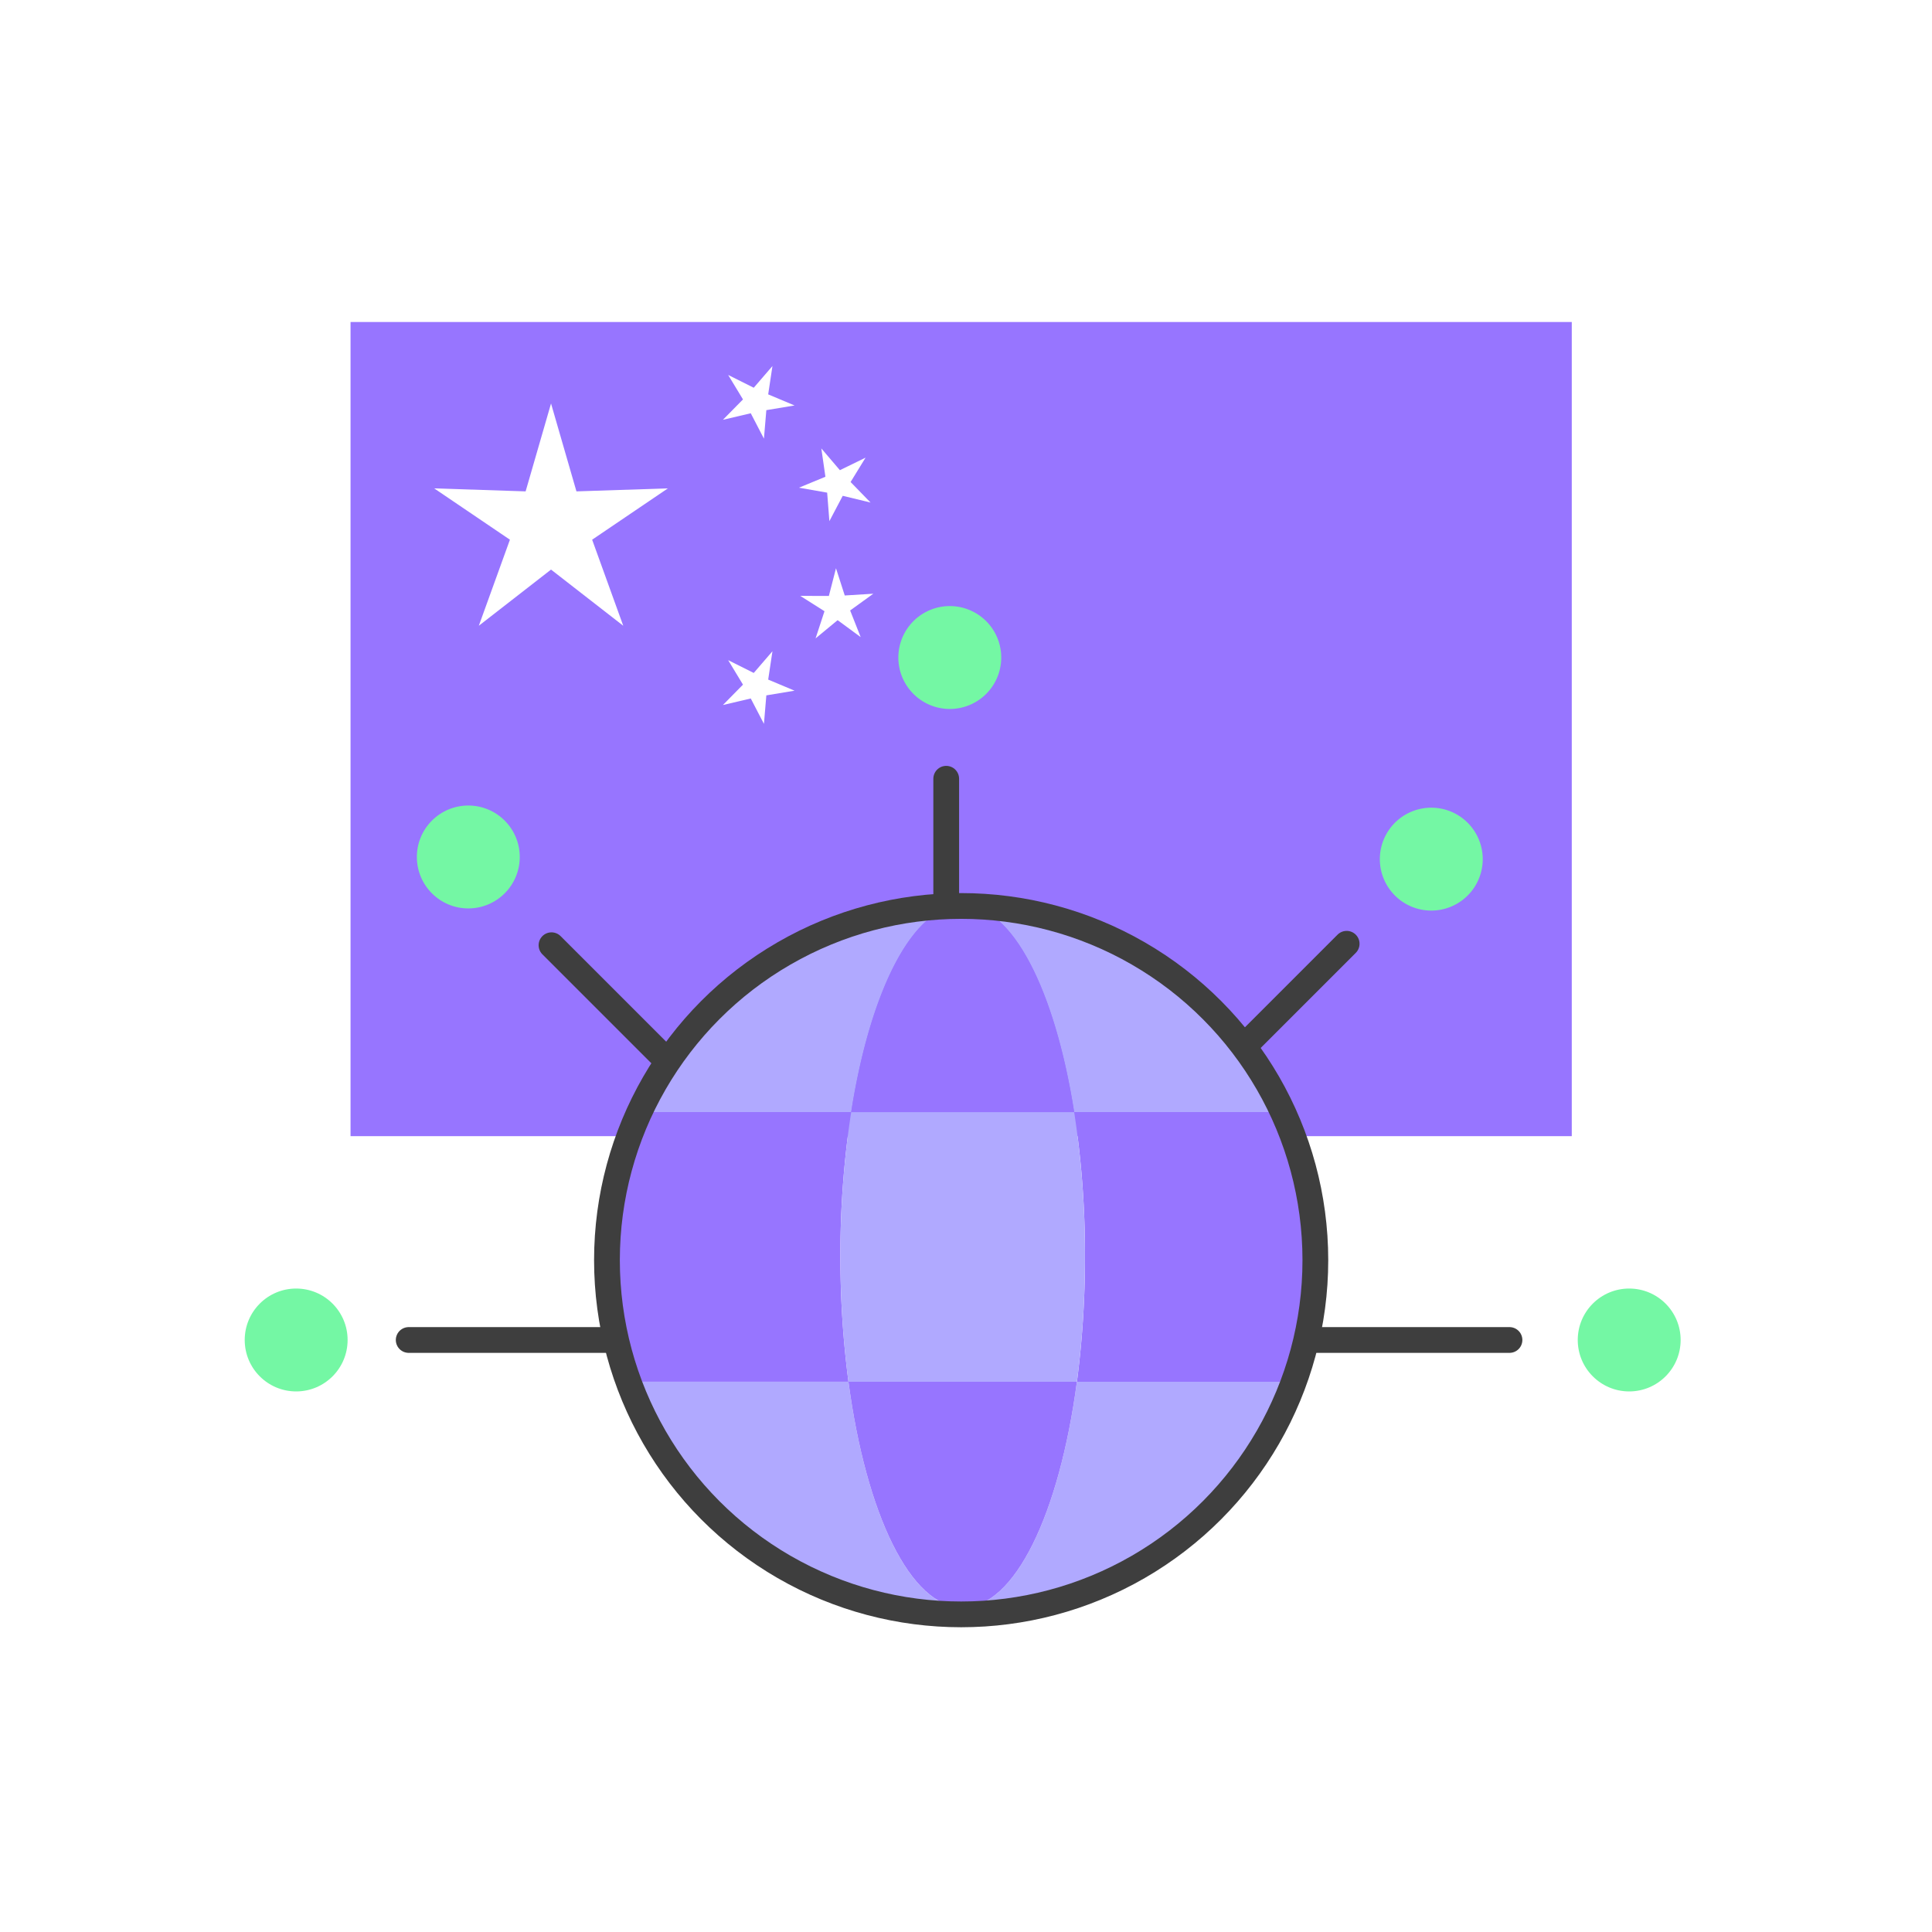 <svg xmlns="http://www.w3.org/2000/svg" width="150" height="150" viewBox="0 0 150 150">
  <g id="icon_creator-03" transform="translate(-1246 -1344)">
    <rect id="사각형_29" data-name="사각형 29" width="150" height="150" transform="translate(1246 1344)" fill="#fff"/>
    <g id="그룹_91" data-name="그룹 91" transform="translate(911.032 962.463)">
      <g id="그룹_85" data-name="그룹 85">
        <rect id="사각형_79" data-name="사각형 79" width="94.816" height="63.211" transform="translate(362.184 406.537)" fill="#9775ff"/>
        <path id="패스_174" data-name="패스 174" d="M377.75,412.863l1.973,6.824,7.1-.233-5.881,3.985,2.415,6.681-5.607-4.361-5.607,4.361,2.415-6.681-5.881-3.985,7.1.233Z" fill="#fff"/>
        <path id="패스_175" data-name="패스 175" d="M394.941,409.956l-.331,2.2,2.047.861-2.191.364-.186,2.213-1.023-1.971-2.162.507,1.558-1.582-1.15-1.9,1.986.993Z" fill="#fff"/>
        <path id="패스_176" data-name="패스 176" d="M394.941,432.1l-.331,2.2,2.047.861-2.191.364-.186,2.213-1.023-1.971-2.162.507,1.558-1.582-1.15-1.9,1.986.993Z" fill="#fff"/>
        <path id="패스_177" data-name="패스 177" d="M402.17,417.069l-1.162,1.892,1.548,1.592-2.159-.521L399.361,422l-.172-2.214L397,419.4l2.053-.848-.317-2.2,1.441,1.69Z" fill="#fff"/>
        <path id="패스_178" data-name="패스 178" d="M402.773,427.633l-1.8,1.3L401.79,431,400,429.687l-1.711,1.415.692-2.11L397.1,427.8l2.221.007.553-2.151.68,2.114Z" fill="#fff"/>
      </g>
      <g id="그룹_90" data-name="그룹 90">
        <g id="그룹_87" data-name="그룹 87">
          <line id="선_56" data-name="선 56" y1="11.371" x2="11.371" transform="translate(428.151 454.811)" fill="none" stroke="#3e3e3e" stroke-linecap="round" stroke-linejoin="round" stroke-width="2"/>
          <line id="선_57" data-name="선 57" x2="11.371" y2="11.371" transform="translate(377.786 454.924)" fill="none" stroke="#3e3e3e" stroke-linecap="round" stroke-linejoin="round" stroke-width="2"/>
          <circle id="타원_9" data-name="타원 9" cx="3.994" cy="3.994" r="3.994" transform="translate(367.333 444.078)" fill="#74f7a4"/>
          <path id="패스_179" data-name="패스 179" d="M448.917,445.416a3.994,3.994,0,1,1-5.648,0A3.993,3.993,0,0,1,448.917,445.416Z" fill="#74f7a4"/>
          <line id="선_58" data-name="선 58" x2="16.08" transform="translate(436.084 485.573)" fill="none" stroke="#3e3e3e" stroke-linecap="round" stroke-linejoin="round" stroke-width="2"/>
          <line id="선_59" data-name="선 59" y2="16.08" transform="translate(408.432 441.999)" fill="none" stroke="#3e3e3e" stroke-linecap="round" stroke-linejoin="round" stroke-width="2"/>
          <path id="패스_180" data-name="패스 180" d="M408.71,436.581a3.994,3.994,0,1,1,3.994-3.994A3.994,3.994,0,0,1,408.71,436.581Z" fill="#74f7a4"/>
          <g id="그룹_86" data-name="그룹 86">
            <line id="선_60" data-name="선 60" x2="16.08" transform="translate(366.699 485.573)" fill="none" stroke="#3e3e3e" stroke-linecap="round" stroke-linejoin="round" stroke-width="2"/>
            <circle id="타원_10" data-name="타원 10" cx="3.994" cy="3.994" r="3.994" transform="translate(353.968 481.579)" fill="#74f7a4"/>
          </g>
          <circle id="타원_11" data-name="타원 11" cx="3.994" cy="3.994" r="3.994" transform="translate(457.464 481.579)" fill="#74f7a4"/>
        </g>
        <g id="그룹_89" data-name="그룹 89">
          <g id="그룹_88" data-name="그룹 88">
            <path id="패스_181" data-name="패스 181" d="M400.842,488.817h-16.6a27.271,27.271,0,0,0,25.468,17.528C405.662,506.345,402.207,499.065,400.842,488.817Z" fill="#b0a9ff"/>
            <path id="패스_182" data-name="패스 182" d="M409.71,451.814a27.263,27.263,0,0,0-24.858,16.067h16.2C402.542,458.41,405.857,451.814,409.71,451.814Z" fill="#b0a9ff"/>
            <path id="패스_183" data-name="패스 183" d="M418.366,467.881h16.2a27.263,27.263,0,0,0-24.858-16.067C413.563,451.814,416.878,458.41,418.366,467.881Z" fill="#b0a9ff"/>
            <path id="패스_184" data-name="패스 184" d="M400.216,479.079a72.677,72.677,0,0,1,.838-11.2h-16.2a27.254,27.254,0,0,0-.61,20.936h16.6A74.125,74.125,0,0,1,400.216,479.079Z" fill="#9775ff"/>
            <path id="패스_185" data-name="패스 185" d="M434.568,467.881h-16.2a72.673,72.673,0,0,1,.838,11.2,74.13,74.13,0,0,1-.626,9.738h16.6a27.254,27.254,0,0,0-.61-20.936Z" fill="#9775ff"/>
            <path id="패스_186" data-name="패스 186" d="M409.71,506.345a27.271,27.271,0,0,0,25.468-17.528h-16.6C417.213,499.065,413.758,506.345,409.71,506.345Z" fill="#b0a9ff"/>
            <path id="패스_187" data-name="패스 187" d="M400.216,479.079a74.125,74.125,0,0,0,.626,9.738h17.736a74.13,74.13,0,0,0,.626-9.738,72.673,72.673,0,0,0-.838-11.2H401.054A72.677,72.677,0,0,0,400.216,479.079Z" fill="#b0a9ff"/>
            <path id="패스_188" data-name="패스 188" d="M418.578,488.817H400.842c1.365,10.248,4.82,17.528,8.868,17.528S417.213,499.065,418.578,488.817Z" fill="#9775ff"/>
            <path id="패스_189" data-name="패스 189" d="M401.054,467.881h17.312c-1.488-9.471-4.8-16.067-8.656-16.067S402.542,458.41,401.054,467.881Z" fill="#9775ff"/>
          </g>
        </g>
      </g>
      <circle id="타원_12" data-name="타원 12" cx="27.5" cy="27.5" r="27.5" transform="translate(382.092 451.876)" fill="none" stroke="#3e3e3e" stroke-linecap="round" stroke-linejoin="round" stroke-width="2"/>
    </g>
  </g>
</svg>
